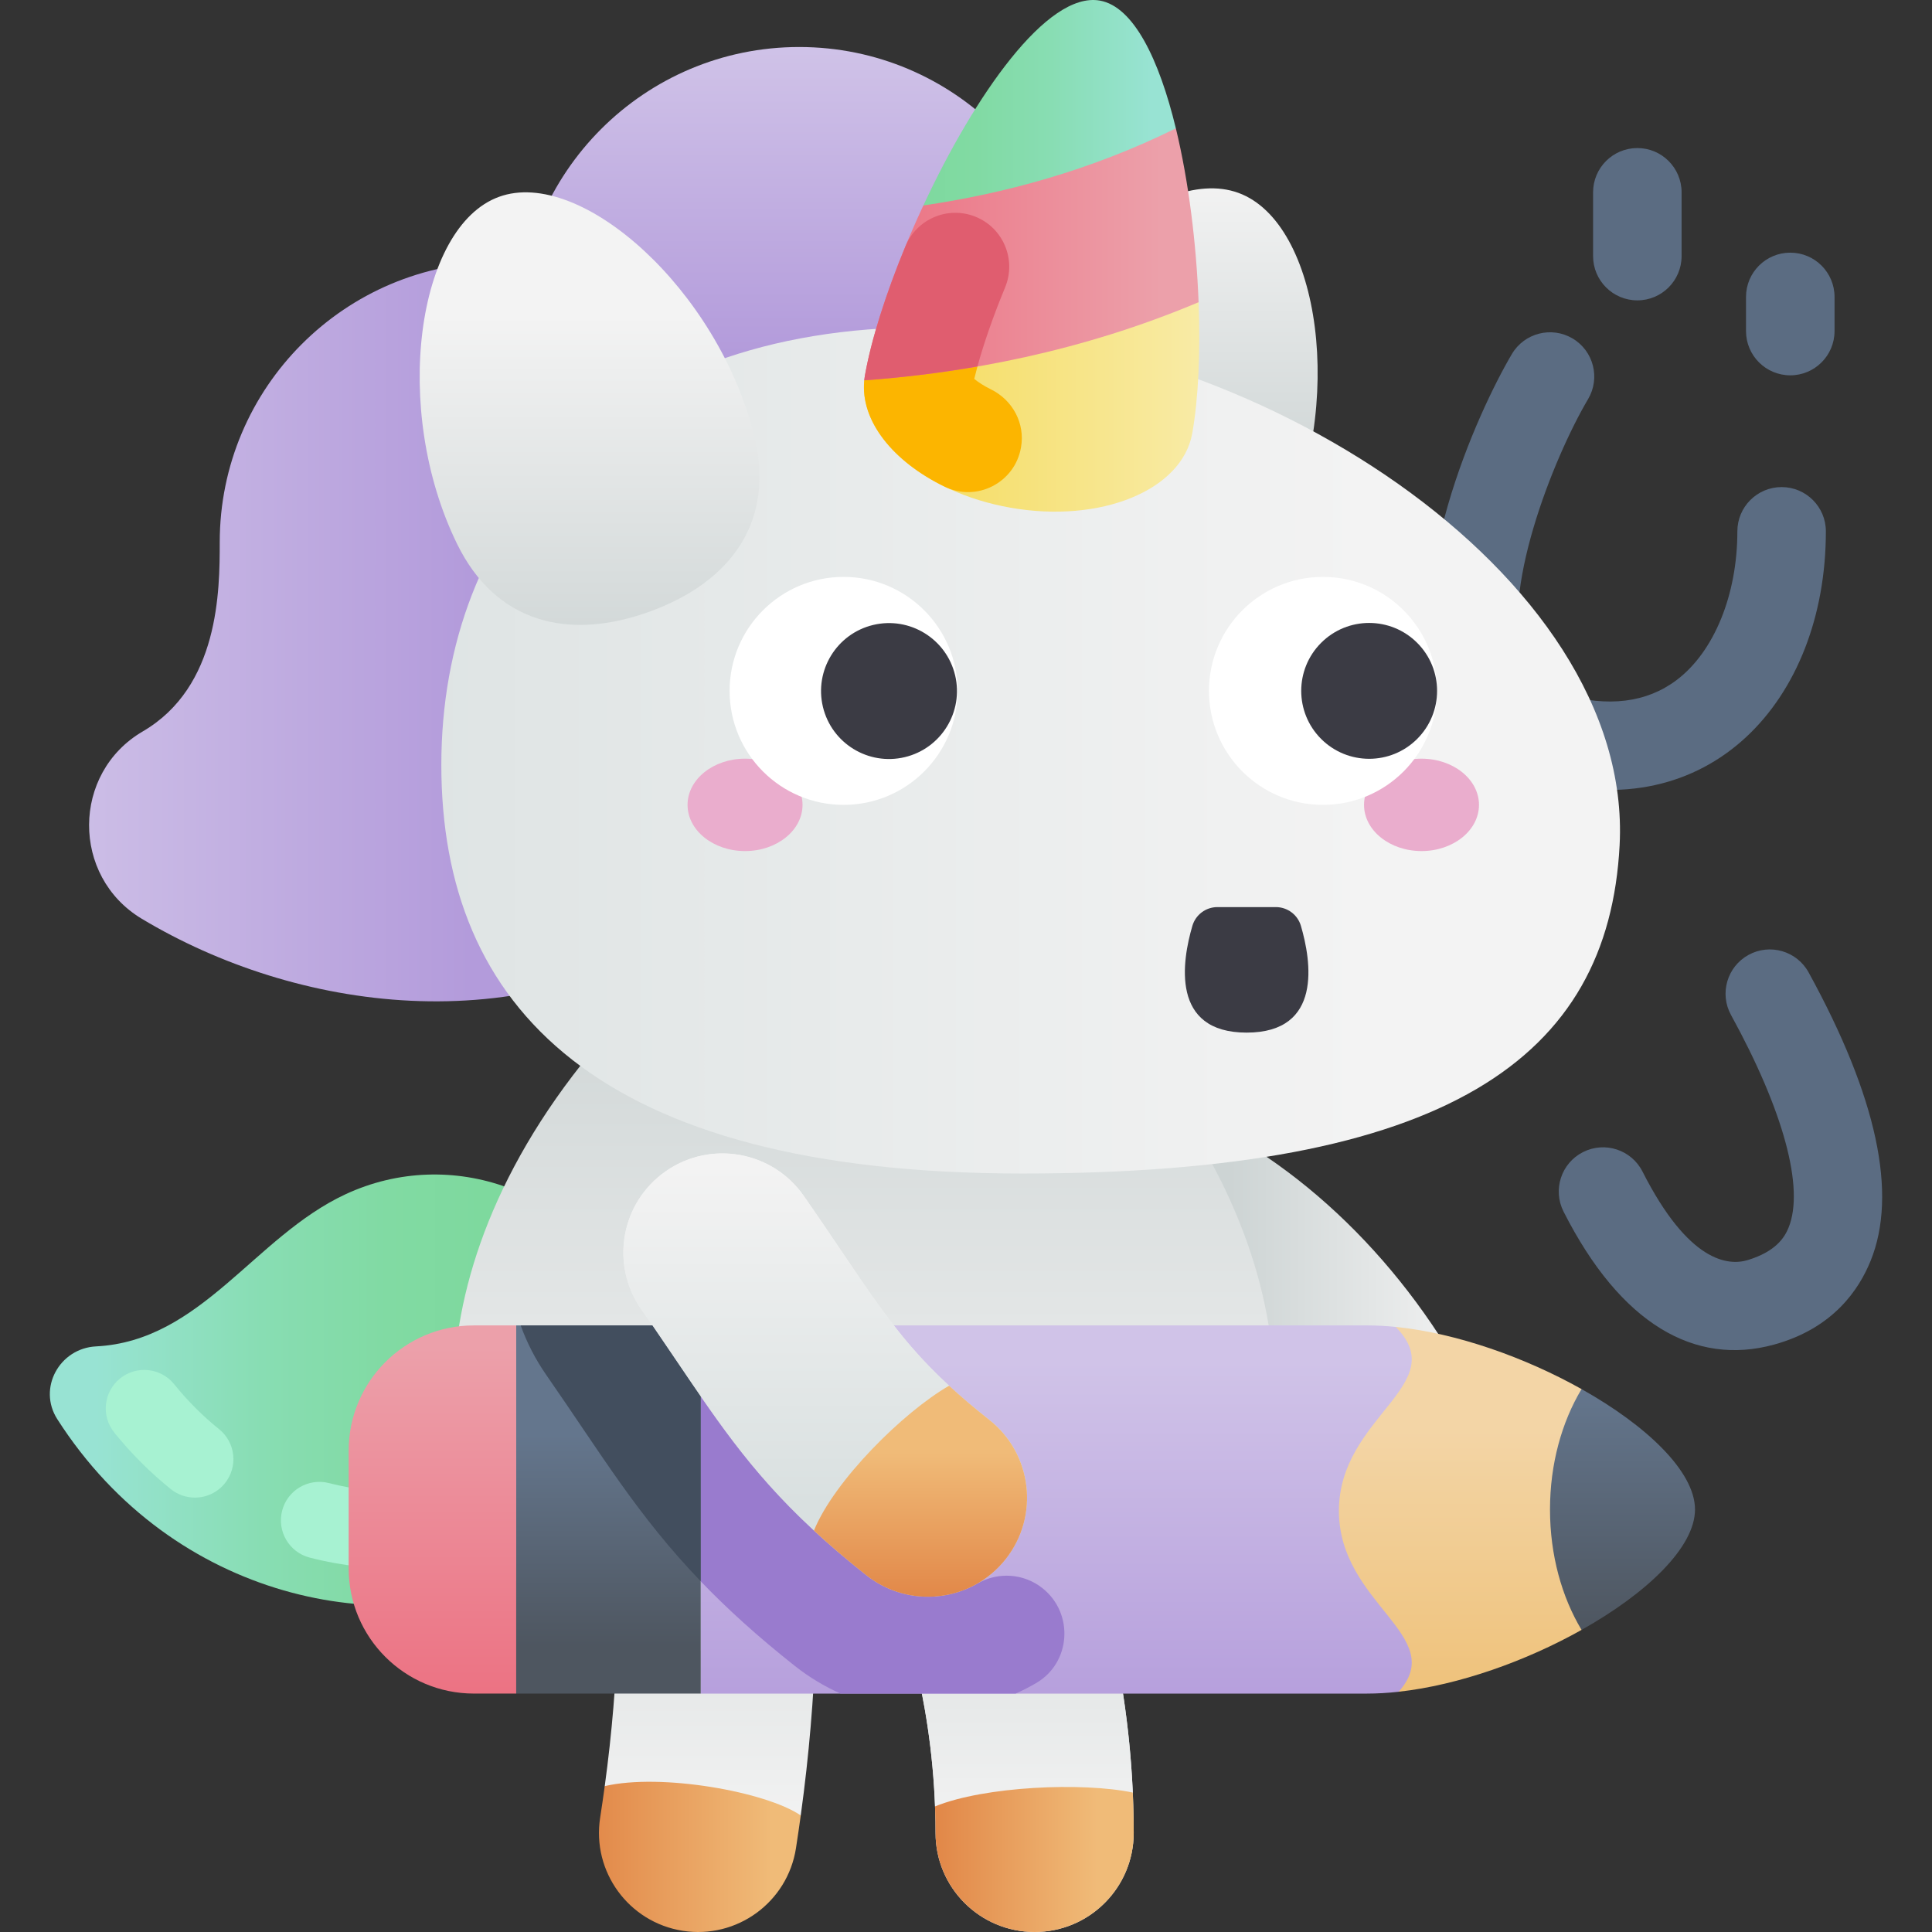 <svg width="90" height="90" viewBox="0 0 90 90" fill="none" xmlns="http://www.w3.org/2000/svg">
<rect x="0" y="0" width="90" height="90" fill="#333333" stroke="none"/>
<g clip-path="url(#clip0)">
<path d="M85.056 24.752C85.056 23.613 84.133 22.69 82.995 22.69C81.856 22.69 80.933 23.613 80.933 24.752C80.933 27.711 79.847 30.367 78.099 31.683C76.703 32.734 74.912 32.955 72.775 32.34C71.873 32.081 71.332 31.614 71.019 30.827C69.804 27.77 72.348 21.349 73.98 18.59C74.559 17.61 74.235 16.346 73.255 15.766C72.275 15.187 71.01 15.511 70.43 16.491C68.842 19.176 65.164 27.259 67.187 32.35C67.972 34.325 69.51 35.691 71.635 36.303C79.58 38.589 85.056 32.664 85.056 24.752Z" fill="#5B6C82"/>
<path d="M24.402 73.467C29.326 71.171 31.456 65.319 29.16 60.395C26.864 55.471 21.012 53.341 16.088 55.637C11.845 57.615 9.378 62.471 4.477 62.72C2.77 62.806 1.747 64.67 2.668 66.109C8.103 74.603 18.065 76.422 24.402 73.467Z" fill="url(#paint0_linear)"/>
<path d="M16.905 72.984C17.812 72.984 18.59 72.298 18.686 71.376C18.788 70.391 18.072 69.51 17.088 69.408C16.509 69.348 15.917 69.24 15.326 69.088C14.366 68.841 13.389 69.418 13.142 70.376C12.895 71.335 13.472 72.313 14.431 72.56C15.193 72.757 15.963 72.896 16.718 72.975C16.781 72.981 16.843 72.984 16.905 72.984Z" fill="#A7F2D2"/>
<path d="M9.079 69.764C9.603 69.764 10.123 69.535 10.477 69.095C11.098 68.324 10.976 67.195 10.204 66.575C9.442 65.962 8.739 65.258 8.114 64.483C7.492 63.713 6.363 63.593 5.593 64.214C4.823 64.836 4.702 65.965 5.324 66.735C6.109 67.709 6.995 68.594 7.956 69.368C8.288 69.635 8.684 69.764 9.079 69.764Z" fill="#A7F2D2"/>
<path d="M48.197 89.999C50.746 89.999 52.813 87.933 52.813 85.383C52.813 78.145 50.949 72.233 49.385 68.548C48.389 66.201 45.679 65.107 43.333 66.102C40.986 67.098 39.891 69.808 40.887 72.154C42.116 75.051 43.581 79.697 43.581 85.384C43.581 87.933 45.648 89.999 48.197 89.999Z" fill="url(#paint1_linear)"/>
<path d="M52.77 83.505C50.733 86.054 45.859 86.622 43.557 84.15C43.367 79.026 42.026 74.839 40.887 72.155C39.891 69.808 40.986 67.099 43.333 66.103C45.679 65.107 48.389 66.202 49.385 68.549C50.811 71.909 52.486 77.123 52.77 83.505Z" fill="url(#paint2_linear)"/>
<path d="M37.302 84.57C34.425 86.501 29.735 85.532 28.171 83.204C28.867 78.108 28.869 74.075 28.869 68.675C28.869 66.126 30.936 64.059 33.485 64.059C36.034 64.059 38.101 66.126 38.101 68.675C38.101 74.276 38.099 78.797 37.302 84.57Z" fill="url(#paint3_linear)"/>
<path d="M66.837 71.702C69.123 70.573 70.061 67.805 68.932 65.519C65.906 59.392 61.023 54.437 55.534 51.926C53.216 50.865 50.477 51.885 49.416 54.203C48.356 56.521 49.375 59.26 51.694 60.32C55.233 61.94 58.583 65.412 60.655 69.607C61.78 71.885 64.544 72.834 66.837 71.702Z" fill="url(#paint4_linear)"/>
<path d="M36.34 25.488C36.362 18.295 30.484 12.209 23.291 12.207C16.081 12.206 10.236 18.05 10.236 25.26C10.236 27.516 10.213 31.993 6.651 34.072C3.335 36.008 3.313 40.826 6.605 42.8C13.759 47.09 24.192 48.631 32.612 42.988C32.612 42.988 36.298 38.771 36.34 25.488Z" fill="url(#paint5_linear)"/>
<path d="M37.231 28.295C30.022 28.295 24.178 22.451 24.178 15.243C24.178 8.034 30.022 2.19 37.231 2.19C44.439 2.19 50.283 8.034 50.283 15.243C50.283 22.451 44.439 28.295 37.231 28.295Z" fill="url(#paint6_linear)"/>
<path d="M57.687 8.984C53.865 7.592 47.478 13.331 45.797 20.119C44.819 24.067 46.834 26.91 50.656 28.301C54.477 29.692 57.848 28.809 59.637 25.156C62.713 18.876 61.508 10.375 57.687 8.984Z" fill="url(#paint7_linear)"/>
<path d="M49.955 45.781C61.837 57.319 60.283 69.022 56.992 72.49C53.702 75.959 48.31 77.529 40.244 77.529C32.178 77.529 26.786 75.959 23.496 72.49C20.205 69.022 18.651 57.319 30.534 45.781H49.955Z" fill="url(#paint8_linear)"/>
<path d="M75.448 39.375C74.93 49.288 67.425 54.667 47.619 54.667C27.813 54.667 20.559 46.895 20.559 35.633C20.559 24.372 28.202 15.243 43.147 15.243C58.092 15.243 76.112 26.695 75.448 39.375Z" fill="url(#paint9_linear)"/>
<path d="M66.22 39.646C64.741 39.646 63.542 38.683 63.542 37.494C63.542 36.306 64.741 35.342 66.22 35.342C67.699 35.342 68.897 36.306 68.897 37.494C68.897 38.683 67.699 39.646 66.22 39.646Z" fill="#EAADCD"/>
<path d="M34.707 39.646C33.228 39.646 32.029 38.683 32.029 37.494C32.029 36.306 33.228 35.342 34.707 35.342C36.186 35.342 37.385 36.306 37.385 37.494C37.385 38.683 36.186 39.646 34.707 39.646Z" fill="#EAADCD"/>
<path d="M61.629 37.494C58.696 37.494 56.319 35.117 56.319 32.184C56.319 29.251 58.696 26.874 61.629 26.874C64.561 26.874 66.939 29.251 66.939 32.184C66.939 35.117 64.561 37.494 61.629 37.494Z" fill="white"/>
<path d="M61.543 34.421C60.307 33.185 60.307 31.182 61.543 29.946C62.779 28.71 64.782 28.71 66.018 29.946C67.254 31.182 67.254 33.185 66.018 34.421C64.782 35.657 62.779 35.657 61.543 34.421Z" fill="#3B3B44"/>
<path d="M39.298 37.494C36.365 37.494 33.988 35.117 33.988 32.184C33.988 29.251 36.365 26.874 39.298 26.874C42.23 26.874 44.608 29.251 44.608 32.184C44.608 35.117 42.23 37.494 39.298 37.494Z" fill="white"/>
<path d="M38.334 32.926C37.929 31.225 38.979 29.518 40.679 29.112C42.38 28.707 44.087 29.757 44.493 31.457C44.898 33.158 43.848 34.865 42.148 35.271C40.447 35.676 38.74 34.626 38.334 32.926Z" fill="#3B3B44"/>
<path d="M56.712 42.256H59.434C59.973 42.256 60.449 42.611 60.601 43.128C61.08 44.758 61.63 48.103 58.073 48.103C54.517 48.103 55.067 44.758 55.546 43.128C55.698 42.611 56.173 42.256 56.712 42.256Z" fill="#3B3B44"/>
<path d="M40.261 17.718C40 20.306 42.978 22.928 47.068 23.65C51.279 24.392 55.073 22.837 55.542 20.176C55.828 18.557 55.923 16.391 55.835 14.078C50.283 13.023 45.921 13.815 40.261 17.718Z" fill="url(#paint10_linear)"/>
<path d="M46.167 18.141C45.827 17.973 45.564 17.799 45.384 17.65C45.428 17.465 45.479 17.271 45.533 17.073C43.793 16.918 42.4 16.954 40.261 17.717C40.071 19.598 41.591 21.497 44.006 22.672C45.499 23.397 47.272 22.488 47.56 20.854L47.563 20.837C47.759 19.727 47.178 18.64 46.167 18.141Z" fill="#FCB500"/>
<path d="M54.776 5.978C50.739 5.701 46.794 6.27 43.014 9.57C41.687 12.418 40.67 15.346 40.292 17.487C40.279 17.564 40.269 17.64 40.261 17.717C44.962 17.38 50.379 16.379 55.835 14.078C55.731 11.364 55.375 8.448 54.776 5.978Z" fill="url(#paint11_linear)"/>
<path d="M45.43 10.091C44.155 9.584 42.707 10.196 42.183 11.464C41.269 13.676 40.586 15.82 40.292 17.487C40.278 17.564 40.269 17.64 40.261 17.717C41.937 17.597 43.705 17.39 45.533 17.073C45.831 15.981 46.279 14.703 46.822 13.388C47.357 12.092 46.733 10.608 45.43 10.091Z" fill="#E05D6F"/>
<path d="M54.776 5.978C53.997 2.765 52.809 0.305 51.233 0.027C48.778 -0.406 45.398 4.453 43.014 9.571C46.738 9.027 50.792 7.949 54.776 5.978Z" fill="url(#paint12_linear)"/>
<path d="M23.245 9.169C27.067 7.778 33.453 13.516 35.134 20.304C36.112 24.252 34.098 27.095 30.276 28.486C26.454 29.877 23.083 28.994 21.294 25.341C18.219 19.061 19.423 10.56 23.245 9.169Z" fill="url(#paint13_linear)"/>
<path d="M24.047 61.743V78.893H22.076C18.854 78.893 16.242 76.282 16.242 73.06V67.576C16.242 64.355 18.854 61.743 22.076 61.743H24.047Z" fill="url(#paint14_linear)"/>
<path d="M63.682 61.743C64.115 61.743 64.562 61.767 65.017 61.813C68.673 63.384 70.842 65.967 70.842 70.385C70.842 74.802 68.811 77.238 65.155 78.809C64.652 78.864 64.159 78.894 63.682 78.894H32.642V61.743H63.682V61.743Z" fill="url(#paint15_linear)"/>
<path d="M32.643 61.743H24.047V78.893H32.643V61.743Z" fill="url(#paint16_linear)"/>
<path d="M62.372 70.384C62.372 65.967 67.681 64.511 65.017 61.813C67.861 62.1 71.059 63.241 73.675 64.709C74.652 66.632 75.554 68.191 75.554 70.318C75.554 72.445 74.652 74.004 73.675 75.927H73.675C71.102 77.372 67.964 78.499 65.155 78.808C67.489 76.203 62.372 74.721 62.372 70.384Z" fill="url(#paint17_linear)"/>
<path d="M72.205 70.318C72.205 68.191 72.756 66.239 73.675 64.709C76.71 66.412 78.96 68.556 78.96 70.318C78.96 72.08 76.71 74.224 73.675 75.927C72.756 74.397 72.205 72.445 72.205 70.318Z" fill="url(#paint18_linear)"/>
<path d="M46.85 72.63C48.43 70.63 48.09 67.727 46.09 66.146C41.922 62.852 41.072 60.931 37.444 55.712C35.989 53.619 33.112 53.102 31.019 54.557C28.926 56.013 28.409 58.889 29.864 60.982C33.454 66.145 34.962 69.118 40.366 73.389C42.358 74.963 45.263 74.638 46.85 72.63Z" fill="url(#paint19_linear)"/>
<path d="M31.019 54.557C33.112 53.102 35.989 53.619 37.444 55.712C40.451 60.037 41.551 62.098 44.213 64.552C44.883 68.511 40.597 71.191 37.916 71.303C34.39 68.042 32.842 65.266 29.864 60.982C28.409 58.889 28.926 56.013 31.019 54.557Z" fill="url(#paint20_linear)"/>
<path d="M32.643 65.056C34.678 68.005 36.552 70.374 40.366 73.389C41.89 74.593 43.947 74.686 45.54 73.764C46.496 73.212 47.692 73.295 48.558 73.98C50.037 75.149 49.897 77.453 48.269 78.403C47.958 78.585 47.639 78.748 47.314 78.893H39.155C38.409 78.561 37.695 78.133 37.031 77.609C35.259 76.207 33.846 74.917 32.643 73.664V65.056Z" fill="#997BCE"/>
<path d="M25.448 64.052C24.94 63.321 24.544 62.544 24.255 61.743H30.389C31.217 62.95 31.94 64.038 32.643 65.056V73.664C29.689 70.588 28.012 67.741 25.448 64.052Z" fill="#424E5E"/>
<path d="M37.916 71.302C38.85 68.987 42.071 65.785 44.213 64.552C44.762 65.059 45.377 65.582 46.09 66.146C48.09 67.727 48.43 70.63 46.85 72.63C45.263 74.638 42.358 74.963 40.366 73.389C39.446 72.661 38.64 71.972 37.916 71.302Z" fill="url(#paint21_linear)"/>
<path d="M82.636 62.638C85.42 61.875 86.609 60.046 87.141 58.733C88.406 55.613 87.434 51.093 84.252 45.298C83.704 44.3 82.45 43.935 81.453 44.483C80.454 45.031 80.09 46.285 80.638 47.283C83.086 51.741 84.064 55.35 83.32 57.184C83.135 57.64 82.737 58.293 81.424 58.697C80.513 58.977 78.662 58.814 76.514 54.576C75.999 53.56 74.759 53.154 73.743 53.669C72.727 54.183 72.321 55.424 72.836 56.44C75.499 61.694 78.96 63.645 82.636 62.638Z" fill="#5B6C82"/>
<path d="M83.398 17.484C84.537 17.484 85.46 16.561 85.46 15.422V13.832C85.46 12.693 84.537 11.77 83.398 11.77C82.259 11.77 81.336 12.693 81.336 13.832V15.422C81.336 16.561 82.259 17.484 83.398 17.484Z" fill="#5B6C82"/>
<path d="M76.274 13.992C77.412 13.992 78.335 13.069 78.335 11.93V8.959C78.335 7.82 77.412 6.897 76.274 6.897C75.135 6.897 74.212 7.82 74.212 8.959V11.93C74.212 13.069 75.135 13.992 76.274 13.992Z" fill="#5B6C82"/>
<path d="M52.77 83.505C52.798 84.121 52.813 84.747 52.813 85.384C52.813 87.933 50.746 90 48.197 90C45.648 90 43.581 87.933 43.581 85.384C43.581 84.967 43.572 84.556 43.557 84.15C45.858 83.21 50.435 83.013 52.77 83.505Z" fill="url(#paint22_linear)"/>
<path d="M37.302 84.57C37.233 85.07 37.16 85.577 37.079 86.098C36.684 88.621 34.319 90.338 31.804 89.944C29.286 89.549 27.564 87.188 27.958 84.67C28.036 84.169 28.106 83.684 28.171 83.204C30.798 82.591 35.684 83.465 37.302 84.57Z" fill="url(#paint23_linear)"/>
</g>
<defs>
<linearGradient id="paint0_linear" x1="22.572" y1="64.75" x2="4.471" y2="64.75" gradientUnits="userSpaceOnUse">
<stop stop-color="#7ED99E"/>
<stop offset="0.253" stop-color="#81DAA3"/>
<stop offset="0.573" stop-color="#88DDB3"/>
<stop offset="0.926" stop-color="#95E2CD"/>
<stop offset="1" stop-color="#98E3D3"/>
</linearGradient>
<linearGradient id="paint1_linear" x1="46.666" y1="65.734" x2="46.666" y2="89.999" gradientUnits="userSpaceOnUse">
<stop stop-color="#D9E0E0"/>
<stop offset="1" stop-color="#F3F3F3"/>
</linearGradient>
<linearGradient id="paint2_linear" x1="46.645" y1="65.735" x2="46.645" y2="85.738" gradientUnits="userSpaceOnUse">
<stop stop-color="#CDD4D4"/>
<stop offset="1" stop-color="#F3F3F3"/>
</linearGradient>
<linearGradient id="paint3_linear" x1="33.136" y1="64.059" x2="33.136" y2="85.601" gradientUnits="userSpaceOnUse">
<stop stop-color="#CDD4D4"/>
<stop offset="1" stop-color="#F3F3F3"/>
</linearGradient>
<linearGradient id="paint4_linear" x1="57.324" y1="61.843" x2="68.712" y2="61.843" gradientUnits="userSpaceOnUse">
<stop stop-color="#CDD4D4"/>
<stop offset="1" stop-color="#F3F3F3"/>
</linearGradient>
<linearGradient id="paint5_linear" x1="21.931" y1="29.427" x2="0.977" y2="29.427" gradientUnits="userSpaceOnUse">
<stop stop-color="#B39BDB"/>
<stop offset="1" stop-color="#D0C3E8"/>
</linearGradient>
<linearGradient id="paint6_linear" x1="37.231" y1="16.46" x2="37.231" y2="2.002" gradientUnits="userSpaceOnUse">
<stop stop-color="#B39BDB"/>
<stop offset="1" stop-color="#D0C3E8"/>
</linearGradient>
<linearGradient id="paint7_linear" x1="53.467" y1="22.692" x2="53.467" y2="8.227" gradientUnits="userSpaceOnUse">
<stop stop-color="#CDD4D4"/>
<stop offset="1" stop-color="#F3F3F3"/>
</linearGradient>
<linearGradient id="paint8_linear" x1="40.244" y1="44.1" x2="40.244" y2="74.362" gradientUnits="userSpaceOnUse">
<stop stop-color="#CDD4D4"/>
<stop offset="1" stop-color="#F3F3F3"/>
</linearGradient>
<linearGradient id="paint9_linear" x1="7.926" y1="34.955" x2="63.561" y2="34.955" gradientUnits="userSpaceOnUse">
<stop stop-color="#D9E0E0"/>
<stop offset="1" stop-color="#F3F3F3"/>
</linearGradient>
<linearGradient id="paint10_linear" x1="39.854" y1="18.744" x2="57.705" y2="18.744" gradientUnits="userSpaceOnUse">
<stop stop-color="#F4D952"/>
<stop offset="1" stop-color="#F9EDAF"/>
</linearGradient>
<linearGradient id="paint11_linear" x1="39.853" y1="11.817" x2="54.111" y2="11.817" gradientUnits="userSpaceOnUse">
<stop stop-color="#EC6F80"/>
<stop offset="1" stop-color="#ECA0AA"/>
</linearGradient>
<linearGradient id="paint12_linear" x1="42.649" y1="4.785" x2="53.647" y2="4.785" gradientUnits="userSpaceOnUse">
<stop stop-color="#7ED99E"/>
<stop offset="0.253" stop-color="#81DAA3"/>
<stop offset="0.573" stop-color="#88DDB3"/>
<stop offset="0.926" stop-color="#95E2CD"/>
<stop offset="1" stop-color="#98E3D3"/>
</linearGradient>
<linearGradient id="paint13_linear" x1="27.465" y1="31.838" x2="27.465" y2="14.716" gradientUnits="userSpaceOnUse">
<stop stop-color="#CDD4D4"/>
<stop offset="1" stop-color="#F3F3F3"/>
</linearGradient>
<linearGradient id="paint14_linear" x1="20.144" y1="80.205" x2="20.144" y2="62.769" gradientUnits="userSpaceOnUse">
<stop stop-color="#EC6F80"/>
<stop offset="1" stop-color="#ECA0AA"/>
</linearGradient>
<linearGradient id="paint15_linear" x1="51.742" y1="80.995" x2="51.742" y2="63.436" gradientUnits="userSpaceOnUse">
<stop stop-color="#B39BDB"/>
<stop offset="1" stop-color="#D0C3E8"/>
</linearGradient>
<linearGradient id="paint16_linear" x1="28.345" y1="76.67" x2="28.345" y2="66.858" gradientUnits="userSpaceOnUse">
<stop stop-color="#4E5660"/>
<stop offset="1" stop-color="#64768D"/>
</linearGradient>
<linearGradient id="paint17_linear" x1="68.963" y1="78.783" x2="68.963" y2="66.484" gradientUnits="userSpaceOnUse">
<stop stop-color="#EFC27B"/>
<stop offset="1" stop-color="#F3D5A6"/>
</linearGradient>
<linearGradient id="paint18_linear" x1="75.583" y1="75.927" x2="75.583" y2="64.709" gradientUnits="userSpaceOnUse">
<stop stop-color="#4E5660"/>
<stop offset="1" stop-color="#64768D"/>
</linearGradient>
<linearGradient id="paint19_linear" x1="37.621" y1="74.99" x2="38.192" y2="54.605" gradientUnits="userSpaceOnUse">
<stop stop-color="#D9E0E0"/>
<stop offset="1" stop-color="#F3F3F3"/>
</linearGradient>
<linearGradient id="paint20_linear" x1="36.66" y1="70.012" x2="36.66" y2="54.392" gradientUnits="userSpaceOnUse">
<stop stop-color="#D9E0E0"/>
<stop offset="1" stop-color="#F3F3F3"/>
</linearGradient>
<linearGradient id="paint21_linear" x1="42.88" y1="75.188" x2="42.88" y2="67.672" gradientUnits="userSpaceOnUse">
<stop stop-color="#E08243"/>
<stop offset="1" stop-color="#F0BB78"/>
</linearGradient>
<linearGradient id="paint22_linear" x1="42.819" y1="86.622" x2="51.105" y2="86.622" gradientUnits="userSpaceOnUse">
<stop stop-color="#E08243"/>
<stop offset="1" stop-color="#F0BB78"/>
</linearGradient>
<linearGradient id="paint23_linear" x1="26.458" y1="86.501" x2="35.99" y2="86.501" gradientUnits="userSpaceOnUse">
<stop stop-color="#E08243"/>
<stop offset="1" stop-color="#F0BB78"/>
</linearGradient>
<clipPath id="clip0">
<rect width="90" height="90" fill="white" transform="matrix(-1 0 0 1 90 0)"/>
</clipPath>
</defs>
</svg>
